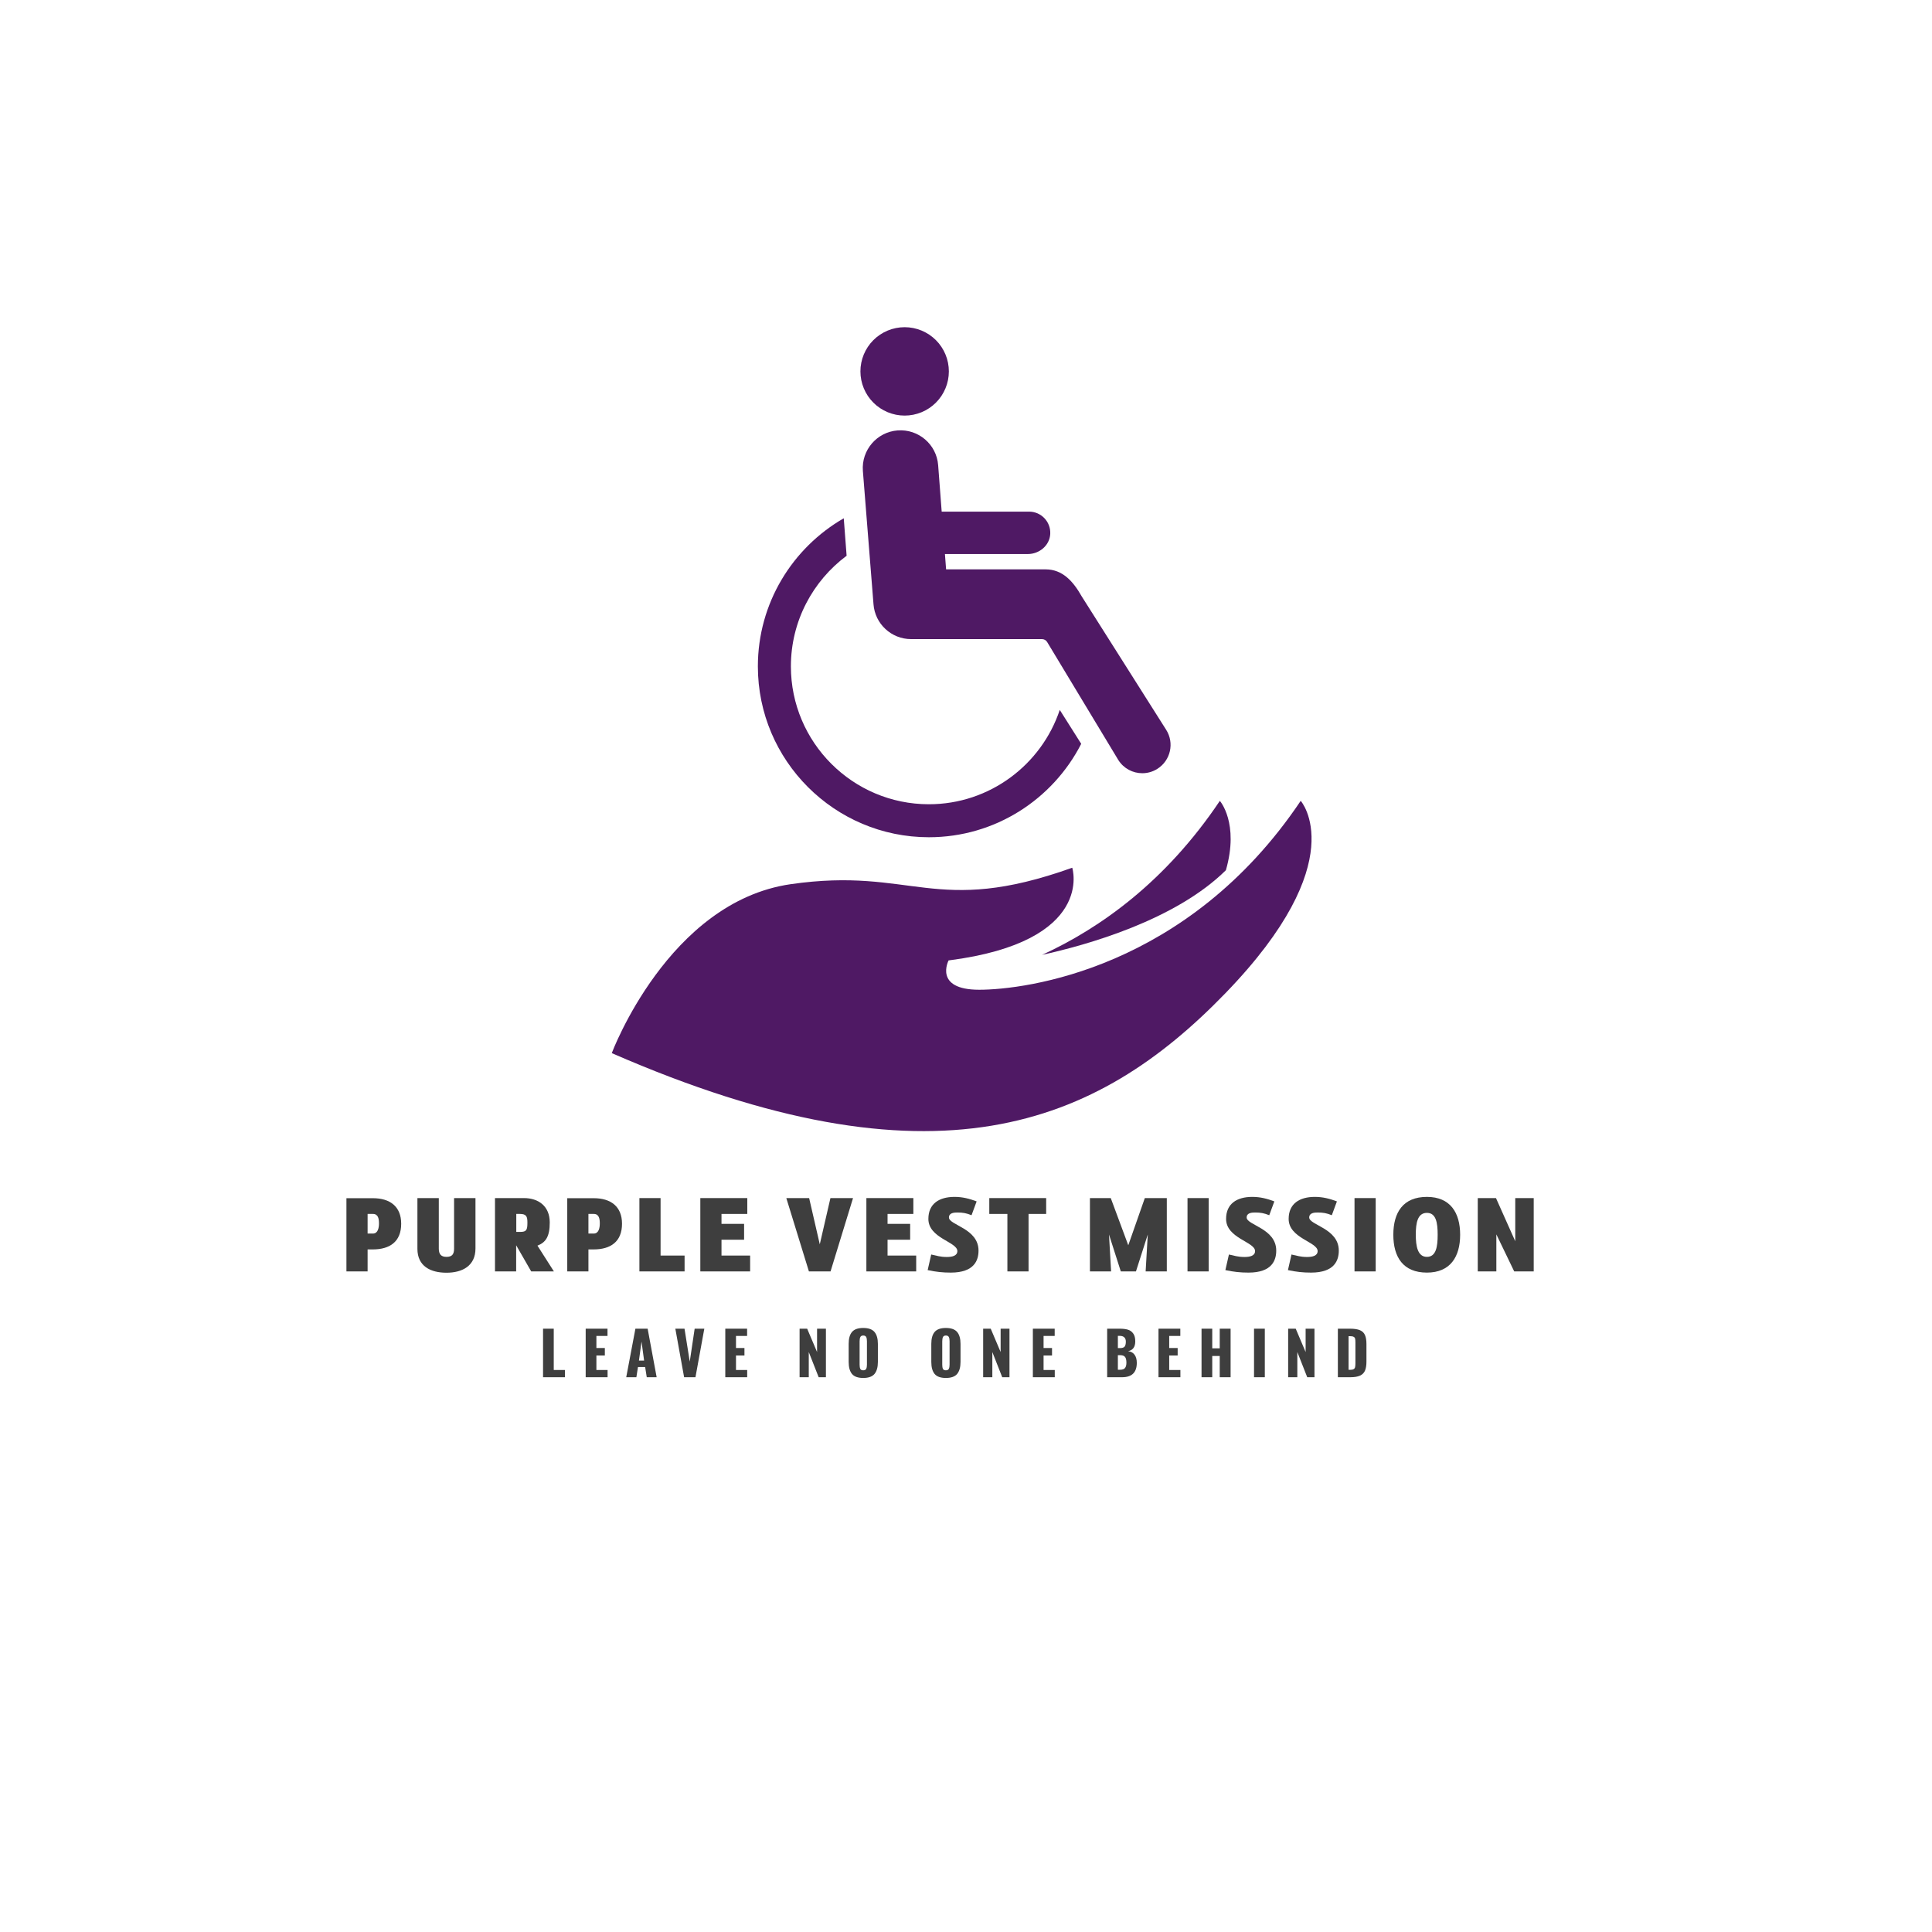 <svg xmlns="http://www.w3.org/2000/svg" xmlns:xlink="http://www.w3.org/1999/xlink" width="500" zoomAndPan="magnify" viewBox="0 0 375 375" height="500" preserveAspectRatio="xMidYMid meet" version="1.0"><defs><g/><clipPath id="id1"><path d="M 118.746 155 L 255 155 L 255 220 L 118.746 220 Z M 118.746 155 " clip-rule="nonzero"/></clipPath><clipPath id="id2"><path d="M 155.629 107.34 L 219.379 107.34 L 219.379 162.84 L 155.629 162.84 Z M 155.629 107.34 " clip-rule="nonzero"/></clipPath><clipPath id="id3"><path d="M 167 63.508 L 185 63.508 L 185 81 L 167 81 Z M 167 63.508 " clip-rule="nonzero"/></clipPath><clipPath id="id4"><path d="M 147.035 100 L 210 100 L 210 162.508 L 147.035 162.508 Z M 147.035 100 " clip-rule="nonzero"/></clipPath></defs><rect x="-37.5" width="450" fill="#ffffff" y="-37.5" height="450" fill-opacity="1"/><rect x="-37.5" width="450" fill="#ffffff" y="-37.5" height="450" fill-opacity="1"/><rect x="-37.5" width="450" fill="#ffffff" y="-37.5" height="450" fill-opacity="1"/><rect x="-37.5" width="450" fill="#ffffff" y="-37.5" height="450" fill-opacity="1"/><path fill="#4f1964" d="M 237.945 168.906 C 228.078 178.648 210.891 183.445 202.266 185.336 C 213.613 180.133 226.289 171.074 236.77 155.449 C 236.77 155.445 240.57 159.742 237.945 168.906 Z M 237.945 168.906 " fill-opacity="1" fill-rule="nonzero"/><g clip-path="url(#id1)"><path fill="#4f1964" d="M 118.746 204.41 C 118.746 204.41 129.719 175.031 153.488 171.617 C 177.262 168.199 181.375 177.992 208.121 168.426 C 208.121 168.426 212.691 182.773 184.121 186.418 C 184.121 186.418 181.148 192.109 190.066 192.109 C 198.98 192.109 230.523 188.141 252.469 155.441 C 252.469 155.441 262.754 167.059 237.84 192.793 C 212.926 218.527 181.379 231.742 118.746 204.41 Z M 118.746 204.41 " fill-opacity="1" fill-rule="nonzero"/></g><path fill="#4f1964" d="M 215.199 122.266 C 210.664 117.746 203.316 117.746 198.781 122.266 L 192.668 128.352 L 186.559 122.266 C 182.023 117.746 174.672 117.746 170.141 122.266 C 167.875 124.523 166.742 127.48 166.742 130.441 C 166.742 133.402 167.875 136.363 170.141 138.625 L 192.672 161.074 L 192.676 161.074 L 215.203 138.625 C 219.734 134.105 219.734 126.781 215.199 122.266 Z M 200.969 143.035 L 195.738 143.035 L 195.738 148.246 L 189.59 148.246 L 189.59 143.035 L 184.363 143.035 L 184.363 136.91 L 189.59 136.91 L 189.59 131.699 L 195.738 131.699 L 195.738 136.91 L 200.969 136.91 Z M 200.969 143.035 " fill-opacity="1" fill-rule="nonzero"/><g clip-path="url(#id2)"><path fill="#ffffff" d="M 155.633 107.34 L 219.375 107.34 L 219.375 162.84 L 155.633 162.84 L 155.633 107.34 " fill-opacity="1" fill-rule="nonzero"/></g><path fill="#4f1964" d="M 226.355 141.656 L 209.965 115.766 C 208.324 112.871 206.27 110.512 202.941 110.512 L 183.637 110.512 L 183.41 107.539 L 199.504 107.539 C 201.738 107.539 203.738 105.867 203.852 103.645 C 203.977 101.27 202.086 99.305 199.738 99.305 L 182.781 99.305 L 182.094 90.285 C 181.785 86.254 178.273 83.246 174.23 83.543 C 170.199 83.852 167.18 87.367 167.484 91.398 L 169.547 117.289 C 169.836 121.102 173.02 124.051 176.848 124.051 L 202.25 124.051 C 202.656 124.051 203.035 124.262 203.246 124.609 L 217.07 147.527 C 218.117 149.18 219.898 150.082 221.719 150.082 C 222.723 150.082 223.738 149.809 224.648 149.23 C 227.215 147.609 227.977 144.219 226.355 141.656 Z M 226.355 141.656 " fill-opacity="1" fill-rule="nonzero"/><g clip-path="url(#id3)"><path fill="#4f1964" d="M 184.172 72.086 C 184.172 72.648 184.117 73.207 184.008 73.758 C 183.898 74.312 183.734 74.848 183.52 75.367 C 183.305 75.887 183.039 76.383 182.727 76.852 C 182.414 77.32 182.059 77.754 181.66 78.152 C 181.262 78.551 180.828 78.906 180.359 79.219 C 179.891 79.531 179.395 79.793 178.875 80.012 C 178.355 80.227 177.816 80.387 177.266 80.5 C 176.711 80.609 176.152 80.664 175.59 80.664 C 175.027 80.664 174.469 80.609 173.914 80.5 C 173.363 80.387 172.828 80.227 172.305 80.012 C 171.785 79.793 171.289 79.531 170.82 79.219 C 170.352 78.906 169.918 78.551 169.52 78.152 C 169.121 77.754 168.766 77.32 168.453 76.852 C 168.141 76.383 167.875 75.887 167.66 75.367 C 167.445 74.848 167.281 74.312 167.172 73.758 C 167.062 73.207 167.008 72.648 167.008 72.086 C 167.008 71.523 167.062 70.965 167.172 70.414 C 167.281 69.859 167.445 69.324 167.66 68.805 C 167.875 68.285 168.141 67.789 168.453 67.32 C 168.766 66.852 169.121 66.418 169.52 66.02 C 169.918 65.621 170.352 65.266 170.82 64.953 C 171.289 64.641 171.785 64.379 172.305 64.16 C 172.828 63.945 173.363 63.785 173.914 63.672 C 174.469 63.562 175.027 63.508 175.59 63.508 C 176.152 63.508 176.711 63.562 177.266 63.672 C 177.816 63.785 178.355 63.945 178.875 64.16 C 179.395 64.379 179.891 64.641 180.359 64.953 C 180.828 65.266 181.262 65.621 181.66 66.02 C 182.059 66.418 182.414 66.852 182.727 67.32 C 183.039 67.789 183.305 68.285 183.52 68.805 C 183.734 69.324 183.898 69.859 184.008 70.414 C 184.117 70.965 184.172 71.523 184.172 72.086 Z M 184.172 72.086 " fill-opacity="1" fill-rule="nonzero"/></g><g clip-path="url(#id4)"><path fill="#4f1964" d="M 205.699 137.793 C 202.148 148.418 192.105 156.105 180.293 156.105 C 165.527 156.105 153.512 144.102 153.512 129.344 C 153.512 120.562 157.77 112.754 164.328 107.871 L 163.773 100.598 C 153.82 106.332 147.102 117.066 147.102 129.344 C 147.102 147.633 161.992 162.508 180.293 162.508 C 193.18 162.508 204.367 155.125 209.863 144.375 Z M 205.699 137.793 " fill-opacity="1" fill-rule="nonzero"/></g><g fill="#3e3e3e" fill-opacity="1"><g transform="translate(66.004, 246.781)"><g><path d="M 5.348 -11.156 L 6.383 -11.156 C 7.414 -11.156 7.555 -10.191 7.555 -9.32 C 7.555 -8.496 7.371 -7.348 6.383 -7.348 L 5.348 -7.348 Z M 1.238 0 L 5.348 0 L 5.348 -4.27 L 6.359 -4.27 C 9.641 -4.27 11.867 -5.762 11.867 -9.25 C 11.867 -12.625 9.664 -14.211 6.383 -14.211 L 1.238 -14.211 Z M 1.238 0 "/></g></g></g><g fill="#3e3e3e" fill-opacity="1"><g transform="translate(80.008, 246.781)"><g><path d="M 1.012 -4.387 C 1.012 -0.988 3.582 0.254 6.656 0.254 C 9.711 0.254 12.281 -1.055 12.281 -4.453 L 12.281 -14.234 L 8.129 -14.234 L 8.129 -4.43 C 8.129 -3.352 7.758 -2.824 6.656 -2.824 C 5.578 -2.824 5.164 -3.375 5.164 -4.43 L 5.164 -14.234 L 1.012 -14.234 Z M 1.012 -4.387 "/></g></g></g><g fill="#3e3e3e" fill-opacity="1"><g transform="translate(94.839, 246.781)"><g><path d="M 5.348 0 L 5.348 -5.074 L 8.266 0 L 12.672 0 L 9.48 -5.004 C 11.09 -5.625 11.867 -6.75 11.867 -9.504 C 11.867 -12.695 9.641 -14.234 6.863 -14.234 L 1.238 -14.234 L 1.238 0 Z M 5.371 -11.156 L 6.082 -11.156 C 7.348 -11.156 7.531 -10.629 7.531 -9.48 C 7.531 -8.035 7.348 -7.668 6.129 -7.668 L 5.371 -7.668 Z M 5.371 -11.156 "/></g></g></g><g fill="#3e3e3e" fill-opacity="1"><g transform="translate(108.866, 246.781)"><g><path d="M 5.348 -11.156 L 6.383 -11.156 C 7.414 -11.156 7.555 -10.191 7.555 -9.32 C 7.555 -8.496 7.371 -7.348 6.383 -7.348 L 5.348 -7.348 Z M 1.238 0 L 5.348 0 L 5.348 -4.27 L 6.359 -4.27 C 9.641 -4.27 11.867 -5.762 11.867 -9.25 C 11.867 -12.625 9.664 -14.211 6.383 -14.211 L 1.238 -14.211 Z M 1.238 0 "/></g></g></g><g fill="#3e3e3e" fill-opacity="1"><g transform="translate(122.87, 246.781)"><g><path d="M 1.238 0 L 10.008 0 L 10.008 -3.078 L 5.348 -3.078 L 5.348 -14.234 L 1.238 -14.234 Z M 1.238 0 "/></g></g></g><g fill="#3e3e3e" fill-opacity="1"><g transform="translate(134.694, 246.781)"><g><path d="M 1.238 -14.234 L 1.238 0 L 10.906 0 L 10.906 -3.078 L 5.348 -3.078 L 5.348 -6.152 L 9.734 -6.152 L 9.734 -9.23 L 5.348 -9.23 L 5.348 -11.156 L 10.355 -11.156 L 10.355 -14.234 Z M 1.238 -14.234 "/></g></g></g><g fill="#3e3e3e" fill-opacity="1"><g transform="translate(147.366, 246.781)"><g/></g></g><g fill="#3e3e3e" fill-opacity="1"><g transform="translate(152.807, 246.781)"><g><path d="M 4.203 0 L 8.402 0 L 12.766 -14.234 L 8.379 -14.234 L 6.312 -5.258 L 4.246 -14.234 L -0.184 -14.234 Z M 4.203 0 "/></g></g></g><g fill="#3e3e3e" fill-opacity="1"><g transform="translate(166.926, 246.781)"><g><path d="M 1.238 -14.234 L 1.238 0 L 10.906 0 L 10.906 -3.078 L 5.348 -3.078 L 5.348 -6.152 L 9.734 -6.152 L 9.734 -9.23 L 5.348 -9.23 L 5.348 -11.156 L 10.355 -11.156 L 10.355 -14.234 Z M 1.238 -14.234 "/></g></g></g><g fill="#3e3e3e" fill-opacity="1"><g transform="translate(179.599, 246.781)"><g><path d="M 9.965 -13.59 C 8.562 -14.117 7.254 -14.465 5.672 -14.465 C 2.688 -14.465 0.598 -13.133 0.598 -10.191 C 0.598 -6.43 6.223 -5.738 6.223 -3.949 C 6.223 -3.031 5.234 -2.801 4.18 -2.801 C 2.895 -2.801 2.203 -3.055 1.148 -3.281 L 0.461 -0.254 C 2.113 0.094 3.375 0.23 4.957 0.23 C 9.527 0.23 10.332 -2.18 10.332 -4.039 C 10.332 -8.355 4.59 -8.977 4.59 -10.469 C 4.59 -11.387 5.625 -11.434 6.246 -11.434 C 7.277 -11.434 7.965 -11.316 8.977 -10.906 Z M 9.965 -13.59 "/></g></g></g><g fill="#3e3e3e" fill-opacity="1"><g transform="translate(191.744, 246.781)"><g><path d="M 0.277 -14.234 L 0.277 -11.156 L 3.789 -11.156 L 3.789 0 L 7.898 0 L 7.898 -11.156 L 11.316 -11.156 L 11.316 -14.234 Z M 0.277 -14.234 "/></g></g></g><g fill="#3e3e3e" fill-opacity="1"><g transform="translate(204.876, 246.781)"><g/></g></g><g fill="#3e3e3e" fill-opacity="1"><g transform="translate(210.317, 246.781)"><g><path d="M 4.938 -7.164 L 7.23 0 L 10.172 0 L 12.465 -7.164 L 12.051 0 L 16.16 0 L 16.16 -14.234 L 11.891 -14.234 L 8.68 -5.074 L 5.281 -14.234 L 1.238 -14.234 L 1.238 0 L 5.348 0 Z M 4.938 -7.164 "/></g></g></g><g fill="#3e3e3e" fill-opacity="1"><g transform="translate(229.257, 246.781)"><g><path d="M 1.238 0 L 5.348 0 L 5.348 -14.234 L 1.238 -14.234 Z M 1.238 0 "/></g></g></g><g fill="#3e3e3e" fill-opacity="1"><g transform="translate(237.384, 246.781)"><g><path d="M 9.965 -13.59 C 8.562 -14.117 7.254 -14.465 5.672 -14.465 C 2.688 -14.465 0.598 -13.133 0.598 -10.191 C 0.598 -6.43 6.223 -5.738 6.223 -3.949 C 6.223 -3.031 5.234 -2.801 4.18 -2.801 C 2.895 -2.801 2.203 -3.055 1.148 -3.281 L 0.461 -0.254 C 2.113 0.094 3.375 0.23 4.957 0.23 C 9.527 0.23 10.332 -2.18 10.332 -4.039 C 10.332 -8.355 4.59 -8.977 4.59 -10.469 C 4.59 -11.387 5.625 -11.434 6.246 -11.434 C 7.277 -11.434 7.965 -11.316 8.977 -10.906 Z M 9.965 -13.59 "/></g></g></g><g fill="#3e3e3e" fill-opacity="1"><g transform="translate(249.528, 246.781)"><g><path d="M 9.965 -13.59 C 8.562 -14.117 7.254 -14.465 5.672 -14.465 C 2.688 -14.465 0.598 -13.133 0.598 -10.191 C 0.598 -6.43 6.223 -5.738 6.223 -3.949 C 6.223 -3.031 5.234 -2.801 4.18 -2.801 C 2.895 -2.801 2.203 -3.055 1.148 -3.281 L 0.461 -0.254 C 2.113 0.094 3.375 0.23 4.957 0.23 C 9.527 0.23 10.332 -2.18 10.332 -4.039 C 10.332 -8.355 4.59 -8.977 4.59 -10.469 C 4.59 -11.387 5.625 -11.434 6.246 -11.434 C 7.277 -11.434 7.965 -11.316 8.977 -10.906 Z M 9.965 -13.59 "/></g></g></g><g fill="#3e3e3e" fill-opacity="1"><g transform="translate(261.673, 246.781)"><g><path d="M 1.238 0 L 5.348 0 L 5.348 -14.234 L 1.238 -14.234 Z M 1.238 0 "/></g></g></g><g fill="#3e3e3e" fill-opacity="1"><g transform="translate(269.8, 246.781)"><g><path d="M 5.004 -7.141 C 5.004 -9.414 5.348 -11.363 7.164 -11.363 C 8.953 -11.363 9.25 -9.414 9.25 -7.117 C 9.25 -4.82 8.953 -2.824 7.164 -2.824 C 5.371 -2.824 5.004 -4.867 5.004 -7.141 Z M 0.645 -7.117 C 0.645 -2.777 2.547 0.23 7.164 0.23 C 11.707 0.23 13.613 -2.848 13.613 -7.117 C 13.613 -11.387 11.707 -14.465 7.164 -14.465 C 2.547 -14.465 0.645 -11.457 0.645 -7.117 Z M 0.645 -7.117 "/></g></g></g><g fill="#3e3e3e" fill-opacity="1"><g transform="translate(285.595, 246.781)"><g><path d="M 4.844 -7.188 L 8.312 0 L 12.098 0 L 12.098 -14.234 L 8.516 -14.234 L 8.516 -5.855 L 4.773 -14.234 L 1.238 -14.234 L 1.238 0 L 4.844 0 Z M 4.844 -7.188 "/></g></g></g><g fill="#3e3e3e" fill-opacity="1"><g transform="translate(300.461, 246.781)"><g/></g></g><g fill="#3e3e3e" fill-opacity="1"><g transform="translate(305.903, 246.781)"><g/></g></g><g fill="#3e3e3e" fill-opacity="1"><g transform="translate(311.344, 246.781)"><g/></g></g><g fill="#3e3e3e" fill-opacity="1"><g transform="translate(104.702, 267.32)"><g><path d="M 0.703 -9.422 L 2.781 -9.422 L 2.781 -1.406 L 4.953 -1.406 L 4.953 0 L 0.703 0 Z M 0.703 -9.422 "/></g></g></g><g fill="#3e3e3e" fill-opacity="1"><g transform="translate(112.978, 267.32)"><g><path d="M 0.703 -9.422 L 4.938 -9.422 L 4.938 -8.016 L 2.781 -8.016 L 2.781 -5.672 L 4.422 -5.672 L 4.422 -4.219 L 2.781 -4.219 L 2.781 -1.406 L 4.953 -1.406 L 4.953 0 L 0.703 0 Z M 0.703 -9.422 "/></g></g></g><g fill="#3e3e3e" fill-opacity="1"><g transform="translate(121.301, 267.32)"><g><path d="M 2.031 -9.422 L 4.406 -9.422 L 6.156 0 L 4.234 0 L 3.922 -1.984 L 2.531 -1.984 L 2.219 0 L 0.25 0 Z M 3.719 -3.234 L 3.219 -6.922 L 2.719 -3.234 Z M 3.719 -3.234 "/></g></g></g><g fill="#3e3e3e" fill-opacity="1"><g transform="translate(130.833, 267.32)"><g><path d="M 0.25 -9.422 L 2.031 -9.422 L 3.047 -3.031 L 4 -9.422 L 5.875 -9.422 L 4.156 0 L 1.953 0 Z M 0.25 -9.422 "/></g></g></g><g fill="#3e3e3e" fill-opacity="1"><g transform="translate(140.075, 267.32)"><g><path d="M 0.703 -9.422 L 4.938 -9.422 L 4.938 -8.016 L 2.781 -8.016 L 2.781 -5.672 L 4.422 -5.672 L 4.422 -4.219 L 2.781 -4.219 L 2.781 -1.406 L 4.953 -1.406 L 4.953 0 L 0.703 0 Z M 0.703 -9.422 "/></g></g></g><g fill="#3e3e3e" fill-opacity="1"><g transform="translate(148.398, 267.32)"><g/></g></g><g fill="#3e3e3e" fill-opacity="1"><g transform="translate(154.498, 267.32)"><g><path d="M 0.703 -9.422 L 2.172 -9.422 L 4.094 -4.891 L 4.094 -9.422 L 5.812 -9.422 L 5.812 0 L 4.406 0 L 2.484 -4.891 L 2.484 0 L 0.703 0 Z M 0.703 -9.422 "/></g></g></g><g fill="#3e3e3e" fill-opacity="1"><g transform="translate(164.147, 267.32)"><g><path d="M 3.406 0.141 C 2.383 0.141 1.656 -0.117 1.219 -0.641 C 0.789 -1.172 0.578 -1.945 0.578 -2.969 L 0.578 -6.469 C 0.578 -7.5 0.789 -8.27 1.219 -8.781 C 1.656 -9.301 2.383 -9.562 3.406 -9.562 C 4.426 -9.562 5.156 -9.301 5.594 -8.781 C 6.031 -8.258 6.25 -7.488 6.25 -6.469 L 6.25 -2.969 C 6.25 -1.945 6.031 -1.172 5.594 -0.641 C 5.156 -0.117 4.426 0.141 3.406 0.141 Z M 3.406 -1.344 C 3.695 -1.344 3.891 -1.441 3.984 -1.641 C 4.078 -1.836 4.125 -2.102 4.125 -2.438 L 4.125 -6.984 C 4.125 -7.336 4.078 -7.609 3.984 -7.797 C 3.891 -7.992 3.695 -8.094 3.406 -8.094 C 3.125 -8.094 2.938 -7.992 2.844 -7.797 C 2.75 -7.598 2.703 -7.328 2.703 -6.984 L 2.703 -2.438 C 2.703 -2.102 2.742 -1.836 2.828 -1.641 C 2.91 -1.441 3.102 -1.344 3.406 -1.344 Z M 3.406 -1.344 "/></g></g></g><g fill="#3e3e3e" fill-opacity="1"><g transform="translate(174.087, 267.32)"><g/></g></g><g fill="#3e3e3e" fill-opacity="1"><g transform="translate(180.187, 267.32)"><g><path d="M 3.406 0.141 C 2.383 0.141 1.656 -0.117 1.219 -0.641 C 0.789 -1.172 0.578 -1.945 0.578 -2.969 L 0.578 -6.469 C 0.578 -7.5 0.789 -8.27 1.219 -8.781 C 1.656 -9.301 2.383 -9.562 3.406 -9.562 C 4.426 -9.562 5.156 -9.301 5.594 -8.781 C 6.031 -8.258 6.25 -7.488 6.25 -6.469 L 6.25 -2.969 C 6.25 -1.945 6.031 -1.172 5.594 -0.641 C 5.156 -0.117 4.426 0.141 3.406 0.141 Z M 3.406 -1.344 C 3.695 -1.344 3.891 -1.441 3.984 -1.641 C 4.078 -1.836 4.125 -2.102 4.125 -2.438 L 4.125 -6.984 C 4.125 -7.336 4.078 -7.609 3.984 -7.797 C 3.891 -7.992 3.695 -8.094 3.406 -8.094 C 3.125 -8.094 2.938 -7.992 2.844 -7.797 C 2.75 -7.598 2.703 -7.328 2.703 -6.984 L 2.703 -2.438 C 2.703 -2.102 2.742 -1.836 2.828 -1.641 C 2.91 -1.441 3.102 -1.344 3.406 -1.344 Z M 3.406 -1.344 "/></g></g></g><g fill="#3e3e3e" fill-opacity="1"><g transform="translate(190.127, 267.32)"><g><path d="M 0.703 -9.422 L 2.172 -9.422 L 4.094 -4.891 L 4.094 -9.422 L 5.812 -9.422 L 5.812 0 L 4.406 0 L 2.484 -4.891 L 2.484 0 L 0.703 0 Z M 0.703 -9.422 "/></g></g></g><g fill="#3e3e3e" fill-opacity="1"><g transform="translate(199.776, 267.32)"><g><path d="M 0.703 -9.422 L 4.938 -9.422 L 4.938 -8.016 L 2.781 -8.016 L 2.781 -5.672 L 4.422 -5.672 L 4.422 -4.219 L 2.781 -4.219 L 2.781 -1.406 L 4.953 -1.406 L 4.953 0 L 0.703 0 Z M 0.703 -9.422 "/></g></g></g><g fill="#3e3e3e" fill-opacity="1"><g transform="translate(208.098, 267.32)"><g/></g></g><g fill="#3e3e3e" fill-opacity="1"><g transform="translate(214.198, 267.32)"><g><path d="M 0.703 -9.422 L 3.156 -9.422 C 3.77 -9.422 4.289 -9.359 4.719 -9.234 C 5.145 -9.109 5.488 -8.863 5.75 -8.5 C 6.02 -8.133 6.156 -7.625 6.156 -6.969 C 6.156 -6.406 6.035 -5.969 5.797 -5.656 C 5.555 -5.344 5.211 -5.145 4.766 -5.062 C 5.316 -4.988 5.734 -4.758 6.016 -4.375 C 6.305 -3.988 6.453 -3.461 6.453 -2.797 C 6.453 -0.93 5.5 0 3.594 0 L 0.703 0 Z M 3.188 -5.656 C 3.633 -5.656 3.938 -5.754 4.094 -5.953 C 4.25 -6.16 4.328 -6.477 4.328 -6.906 C 4.328 -7.281 4.223 -7.562 4.016 -7.75 C 3.816 -7.938 3.523 -8.031 3.141 -8.031 L 2.781 -8.031 L 2.781 -5.656 Z M 3.219 -1.453 C 3.664 -1.453 3.977 -1.562 4.156 -1.781 C 4.344 -2.008 4.438 -2.359 4.438 -2.828 C 4.438 -3.359 4.344 -3.734 4.156 -3.953 C 3.977 -4.172 3.664 -4.281 3.219 -4.281 L 2.781 -4.281 L 2.781 -1.453 Z M 3.219 -1.453 "/></g></g></g><g fill="#3e3e3e" fill-opacity="1"><g transform="translate(224.161, 267.32)"><g><path d="M 0.703 -9.422 L 4.938 -9.422 L 4.938 -8.016 L 2.781 -8.016 L 2.781 -5.672 L 4.422 -5.672 L 4.422 -4.219 L 2.781 -4.219 L 2.781 -1.406 L 4.953 -1.406 L 4.953 0 L 0.703 0 Z M 0.703 -9.422 "/></g></g></g><g fill="#3e3e3e" fill-opacity="1"><g transform="translate(232.484, 267.32)"><g><path d="M 0.734 -9.422 L 2.812 -9.422 L 2.812 -5.609 L 4.266 -5.609 L 4.266 -9.422 L 6.375 -9.422 L 6.375 0 L 4.266 0 L 4.266 -4.125 L 2.812 -4.125 L 2.812 0 L 0.734 0 Z M 0.734 -9.422 "/></g></g></g><g fill="#3e3e3e" fill-opacity="1"><g transform="translate(242.703, 267.32)"><g><path d="M 0.703 -9.422 L 2.797 -9.422 L 2.797 0 L 0.703 0 Z M 0.703 -9.422 "/></g></g></g><g fill="#3e3e3e" fill-opacity="1"><g transform="translate(249.327, 267.32)"><g><path d="M 0.703 -9.422 L 2.172 -9.422 L 4.094 -4.891 L 4.094 -9.422 L 5.812 -9.422 L 5.812 0 L 4.406 0 L 2.484 -4.891 L 2.484 0 L 0.703 0 Z M 0.703 -9.422 "/></g></g></g><g fill="#3e3e3e" fill-opacity="1"><g transform="translate(258.976, 267.32)"><g><path d="M 0.703 -9.422 L 3.078 -9.422 C 3.898 -9.422 4.539 -9.32 5 -9.125 C 5.457 -8.926 5.781 -8.609 5.969 -8.172 C 6.156 -7.742 6.25 -7.172 6.25 -6.453 L 6.25 -3.031 C 6.25 -2.301 6.156 -1.719 5.969 -1.281 C 5.781 -0.844 5.457 -0.52 5 -0.312 C 4.539 -0.102 3.91 0 3.109 0 L 0.703 0 Z M 3.109 -1.438 C 3.41 -1.438 3.633 -1.484 3.781 -1.578 C 3.926 -1.672 4.016 -1.801 4.047 -1.969 C 4.086 -2.133 4.109 -2.379 4.109 -2.703 L 4.109 -6.812 C 4.109 -7.113 4.086 -7.344 4.047 -7.5 C 4.004 -7.656 3.91 -7.77 3.766 -7.844 C 3.617 -7.926 3.395 -7.969 3.094 -7.969 L 2.781 -7.969 L 2.781 -1.438 Z M 3.109 -1.438 "/></g></g></g></svg>